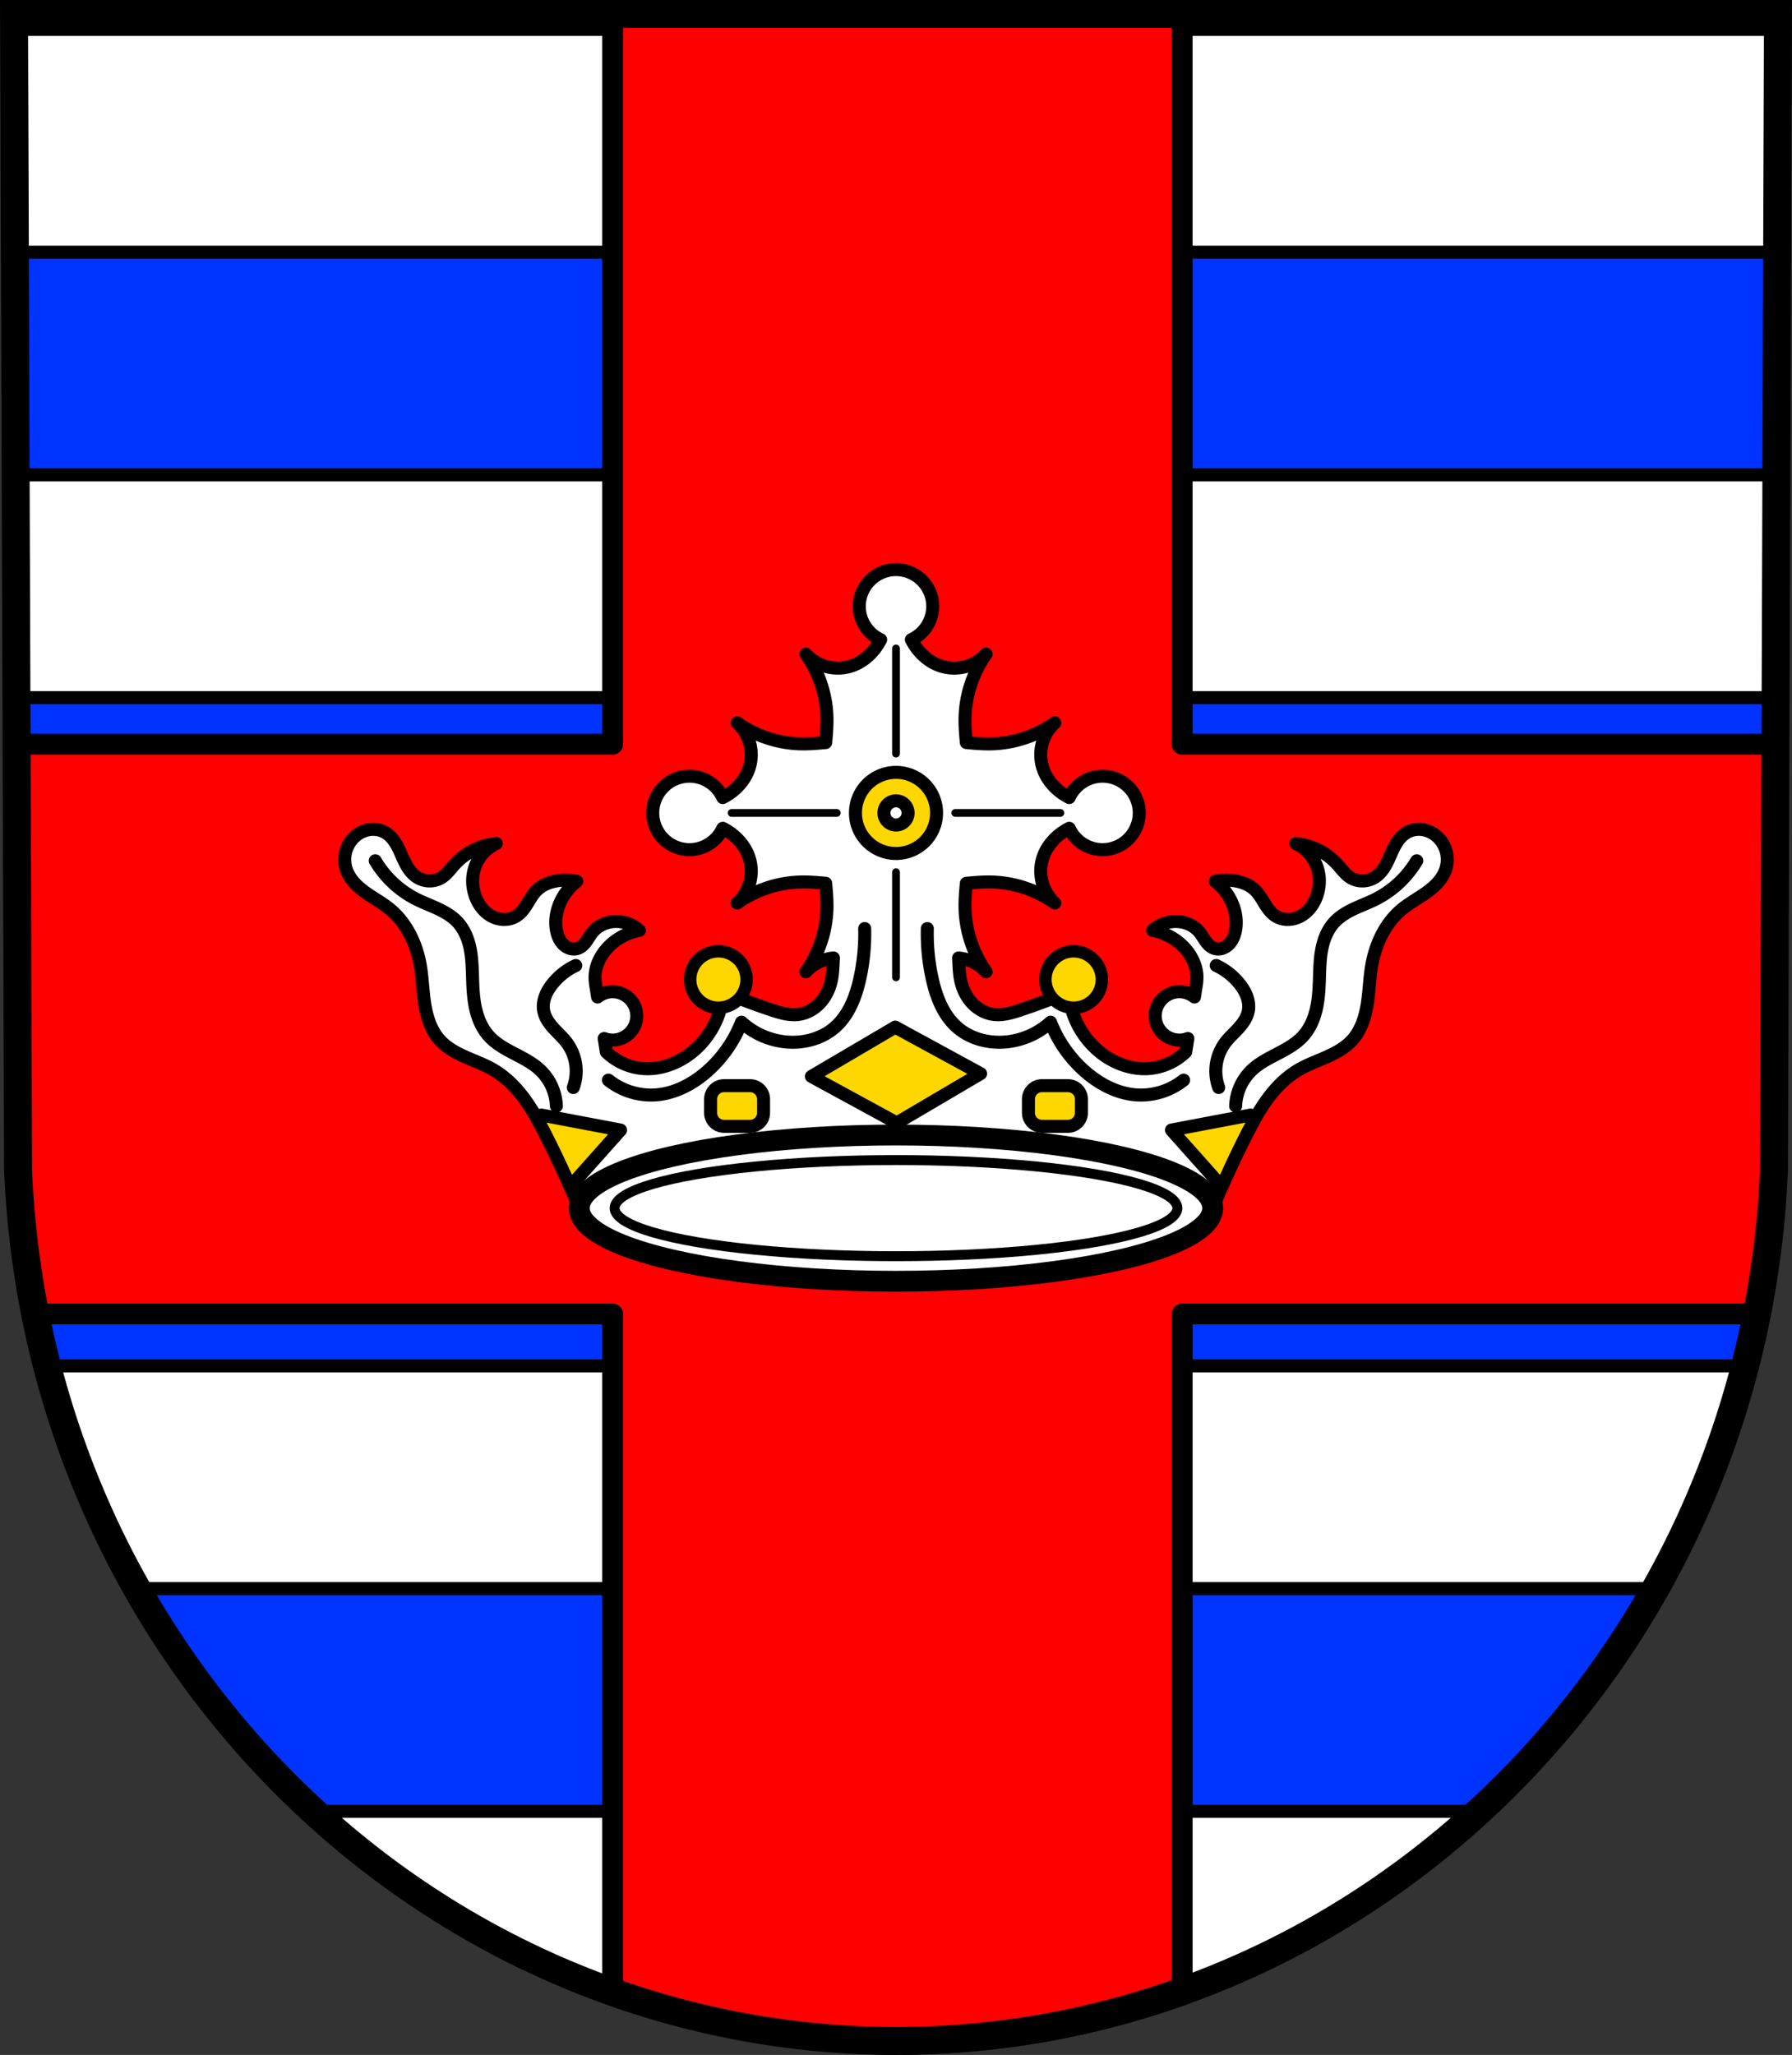 <svg xmlns="http://www.w3.org/2000/svg" width="689.334" height="790.235" viewBox="0 0 182.386 209.083"><rect x="0" y="0" width="182.386" height="209.083" fill="#333333" stroke="none"/><g transform="translate(-3.16 -5.323)"><path style="fill:#03f;fill-opacity:1;fill-rule:evenodd;stroke:none;stroke-width:2.844;stroke-linecap:round;stroke-linejoin:miter;stroke-miterlimit:4;stroke-dasharray:none;stroke-opacity:1" d="m184.12 6.745-.41 117.58c-1.999 49.46-41.478 88.631-89.356 88.659-47.835-.06-87.33-39.246-89.356-88.659l-.41-117.58h89.764z"/><path style="fill:#fff;stroke:#000;stroke-width:5;stroke-linecap:round;stroke-linejoin:round;stroke-miterlimit:4;stroke-dasharray:none;stroke-opacity:1" d="m5.414 11.291.299 85.522h677.91l.297-85.522H5.414zm.598 171.043.299 85.523h676.714l.3-85.523H6.011zm.597 171.045.3 85.521h675.519l.299-85.521H6.609zm11.28 171.045c7.766 30.33 19.36 59.031 34.224 85.521h585.244c14.836-26.487 26.404-55.189 34.145-85.521H17.889zM119.47 695.467c48.16 44.613 108.642 75.182 175.283 85.523h100.06c66.668-10.337 127.143-40.9 175.274-85.523H119.47z" transform="matrix(.265 0 0 .265 3.16 5.323)"/><path style="fill:red;fill-opacity:1;stroke:#000;stroke-width:8;stroke-linecap:round;stroke-linejoin:round;stroke-miterlimit:4;stroke-dasharray:none;stroke-opacity:1" d="M235.295 5.375v280.371H6.373l.572 164.027a361.537 361.537 0 0 0 6.432 54.717h221.918v261.412a326.817 326.817 0 0 0 73.9 16.993l.092.011.092.01c2.272.249 4.55.472 6.834.674l.22.02c2.28.199 4.565.376 6.856.529.013 0 .026.003.04.004h.013c2.153.142 4.313.258 6.476.359.345.016.689.034 1.034.049 2.052.089 4.108.156 6.17.207.431.01.864.018 1.296.027 2.113.044 4.228.074 6.35.076 2.18 0 4.355-.03 6.525-.074l1.028-.021c2.09-.05 4.176-.117 6.258-.205l1.035-.047c2.15-.099 4.298-.212 6.44-.352l.056-.004.152-.012a327.56 327.56 0 0 0 6.858-.525l.03-.002.016-.002c2.268-.198 4.53-.42 6.786-.664.144-.015.289-.03.433-.047a326.815 326.815 0 0 0 73.725-16.898l.03-.01V504.49h221.956a361.925 361.925 0 0 0 6.395-54.717l.572-164.027H454.039V5.375H235.295z" transform="matrix(.265 0 0 .265 3.16 5.323)"/><path style="fill:none;fill-rule:evenodd;stroke:#000;stroke-width:2.844;stroke-linecap:round;stroke-linejoin:miter;stroke-miterlimit:4;stroke-dasharray:none;stroke-opacity:1" d="m184.12 6.745-.41 117.58c-1.999 49.46-41.478 88.631-89.356 88.659-47.835-.06-87.33-39.246-89.356-88.659l-.41-117.58h89.764z"/><path style="fill:#fff;stroke:#000;stroke-width:1.323;stroke-linecap:round;stroke-linejoin:round;stroke-miterlimit:4;stroke-dasharray:none;stroke-opacity:1" d="M94.354 63.279a3.737 3.737 0 0 0-3.737 3.737 3.737 3.737 0 0 0 2.173 3.39 5.99 5.99 0 0 1-.422.705c-.634.91-1.54 1.649-2.597 1.986a4.43 4.43 0 0 1-2.47.06 4.427 4.427 0 0 1-2.113-1.282 11.696 11.696 0 0 1 2.139 6.416c.022.864-.05 1.725-.132 2.586-.86.08-1.721.153-2.585.13a11.695 11.695 0 0 1-6.416-2.138 4.426 4.426 0 0 1 1.281 2.112 4.43 4.43 0 0 1-.059 2.47c-.337 1.058-1.075 1.964-1.986 2.598a5.99 5.99 0 0 1-.706.422 3.737 3.737 0 0 0-3.39-2.173 3.737 3.737 0 0 0-3.736 3.737 3.737 3.737 0 0 0 3.737 3.737 3.737 3.737 0 0 0 3.39-2.173c.244.124.48.265.705.421.91.634 1.649 1.541 1.986 2.598.254.796.274 1.663.059 2.47a4.429 4.429 0 0 1-1.281 2.113 11.696 11.696 0 0 1 6.416-2.139c.864-.023 1.725.05 2.585.131.081.861.154 1.722.132 2.586a11.696 11.696 0 0 1-2.14 6.416 4.427 4.427 0 0 1 2.113-1.281c.225-.06.455-.1.686-.123-.041.748-.05 1.5-.201 2.234-.174.848-.545 1.663-1.126 2.304-.58.641-1.377 1.1-2.234 1.21-.93.12-1.861-.162-2.75-.458a70.194 70.194 0 0 1-4.89-1.834 8.7 8.7 0 0 1-3.36 6.264c-1.39 1.059-3.148 1.683-4.888 1.528a6.086 6.086 0 0 1-3.667-1.68l-.218-1.371a2.458 2.458 0 0 0 .86.158 2.458 2.458 0 0 0 2.458-2.458 2.458 2.458 0 0 0-2.458-2.458 2.458 2.458 0 0 0-1.531.536l-.18-1.13c-.072-.449-.108-.907-.047-1.359.178-1.292.982-2.45 2.033-3.224a6.088 6.088 0 0 1 2.444-1.069 3.535 3.535 0 0 0-2.66-.889c-.79.073-1.565.434-2.076 1.042-.248.294-.43.638-.655.951-.224.313-.508.605-.873.73a1.316 1.316 0 0 1-.756.018 1.627 1.627 0 0 1-.665-.37c-.38-.342-.601-.83-.717-1.33-.219-.94-.087-1.945.28-2.84a5.677 5.677 0 0 1 1.753-2.307 5.492 5.492 0 0 0-2.102-.028c-.704.128-1.398.406-1.917.898-.412.391-.694.895-.993 1.378-.299.483-.632.966-1.108 1.275-.366.238-.803.36-1.24.365a2.716 2.716 0 0 1-1.259-.307c-.776-.399-1.345-1.134-1.664-1.947a4.538 4.538 0 0 1-.292-2.122 4.242 4.242 0 0 1 .75-2.003 4.107 4.107 0 0 1 1.635-1.35 6.615 6.615 0 0 0-4.231 2.114c-.438.482-.817 1.04-1.375 1.375a2.295 2.295 0 0 1-1.32.316 2.444 2.444 0 0 1-1.277-.469c-.367-.269-.655-.634-.888-1.025-.232-.391-.412-.81-.595-1.227-.184-.416-.374-.832-.623-1.213-.248-.381-.56-.728-.95-.965a2.463 2.463 0 0 0-1.243-.348h0a2.566 2.566 0 0 0-.434.03 2.882 2.882 0 0 0-1.531.776 3.148 3.148 0 0 0-.88 1.567 3.211 3.211 0 0 0 .117 1.794c.345.948 1.113 1.68 1.934 2.265.82.586 1.72 1.064 2.496 1.707 1.683 1.397 2.674 3.5 3.055 5.653.234 1.317.257 2.663.465 3.984.209 1.322.627 2.659 1.52 3.654.706.786 1.66 1.304 2.625 1.733.965.428 1.966.785 2.875 1.322 1.25.738 2.29 1.797 3.147 2.968.858 1.172 1.544 2.459 2.2 3.754a103.45 103.45 0 0 1 3.36 7.333h64.469a103.457 103.457 0 0 1 3.36-7.333c.657-1.295 1.342-2.582 2.2-3.754.858-1.171 1.897-2.23 3.147-2.968.91-.537 1.911-.894 2.876-1.322.965-.43 1.918-.947 2.624-1.733.894-.995 1.312-2.332 1.52-3.654.208-1.32.232-2.667.466-3.984.381-2.153 1.372-4.256 3.055-5.653.776-.643 1.675-1.12 2.496-1.707.82-.585 1.589-1.317 1.934-2.265a3.21 3.21 0 0 0 .117-1.794 3.148 3.148 0 0 0-.88-1.567 2.882 2.882 0 0 0-1.531-.775 2.567 2.567 0 0 0-.434-.031 2.463 2.463 0 0 0-1.243.348c-.39.237-.702.584-.95.965-.25.38-.44.797-.623 1.213-.184.416-.363.836-.595 1.227-.232.391-.521.756-.888 1.025-.37.272-.818.44-1.276.469-.459.03-.927-.08-1.32-.316-.559-.335-.938-.893-1.376-1.375a6.614 6.614 0 0 0-4.23-2.113c.65.296 1.22.767 1.633 1.35.418.587.675 1.285.75 2.002a4.539 4.539 0 0 1-.291 2.122c-.319.813-.888 1.548-1.664 1.947-.388.2-.824.31-1.26.307a2.325 2.325 0 0 1-1.239-.365c-.476-.309-.81-.792-1.108-1.275-.298-.483-.58-.987-.993-1.378-.52-.492-1.213-.77-1.917-.898a5.492 5.492 0 0 0-2.102.028c.77.6 1.382 1.404 1.753 2.308.368.894.498 1.898.28 2.84-.116.498-.338.987-.718 1.33-.19.171-.417.303-.665.369a1.314 1.314 0 0 1-.755-.019c-.365-.124-.649-.416-.874-.729-.224-.313-.406-.657-.654-.951-.512-.608-1.285-.97-2.076-1.042a3.536 3.536 0 0 0-2.66.89c.88.17 1.722.537 2.444 1.068 1.051.774 1.855 1.932 2.032 3.224.062.452.025.91-.046 1.36l-.18 1.129a2.458 2.458 0 0 0-1.53-.536 2.458 2.458 0 0 0-2.459 2.458 2.458 2.458 0 0 0 2.458 2.458 2.458 2.458 0 0 0 .86-.158l-.218 1.37a6.086 6.086 0 0 1-3.666 1.68c-1.74.156-3.5-.468-4.89-1.527a8.7 8.7 0 0 1-3.36-6.264 70.194 70.194 0 0 1-4.889 1.834c-.889.296-1.82.578-2.75.458-.857-.11-1.654-.569-2.234-1.21-.58-.641-.952-1.456-1.126-2.304-.15-.733-.16-1.486-.201-2.234.23.023.46.063.685.123.807.215 1.55.665 2.113 1.28a11.696 11.696 0 0 1-2.139-6.415c-.023-.864.05-1.725.131-2.586.861-.08 1.722-.154 2.585-.131 2.287.06 4.55.815 6.416 2.139a4.429 4.429 0 0 1-1.28-2.113 4.427 4.427 0 0 1 .059-2.47c.337-1.057 1.075-1.964 1.986-2.598.225-.156.461-.297.706-.421a3.737 3.737 0 0 0 3.389 2.173 3.737 3.737 0 0 0 3.737-3.737 3.737 3.737 0 0 0-3.737-3.737 3.737 3.737 0 0 0-3.39 2.173 5.99 5.99 0 0 1-.705-.422c-.91-.634-1.65-1.54-1.986-2.597a4.43 4.43 0 0 1-.06-2.47 4.426 4.426 0 0 1 1.281-2.113 11.695 11.695 0 0 1-6.416 2.139c-.863.022-1.724-.05-2.585-.132-.08-.86-.154-1.721-.13-2.585.06-2.286.814-4.55 2.138-6.416a4.429 4.429 0 0 1-2.113 1.281 4.428 4.428 0 0 1-2.47-.059c-1.057-.337-1.964-1.075-2.597-1.986a5.979 5.979 0 0 1-.422-.706 3.737 3.737 0 0 0 2.173-3.39 3.737 3.737 0 0 0-3.737-3.736z"/><path style="fill:none;stroke:#000;stroke-width:.794;stroke-linecap:round;stroke-linejoin:miter;stroke-miterlimit:4;stroke-dasharray:none;stroke-opacity:1" d="M94.354 71.307v10.694M94.354 94.07v10.693M111.082 88.035h-10.694M88.32 88.035H77.626"/><path style="fill:gold;fill-opacity:1;stroke:#000;stroke-width:1.323;stroke-linecap:round;stroke-linejoin:round;stroke-miterlimit:4;stroke-dasharray:none;stroke-opacity:1" d="M94.354 83.908a4.127 4.127 0 0 0-4.127 4.127 4.127 4.127 0 0 0 4.127 4.127 4.127 4.127 0 0 0 4.127-4.127 4.127 4.127 0 0 0-4.127-4.127zm0 2.897a1.23 1.23 0 0 1 1.23 1.23 1.23 1.23 0 0 1-1.23 1.23 1.23 1.23 0 0 1-1.23-1.23 1.23 1.23 0 0 1 1.23-1.23z"/><ellipse style="fill:#fff;fill-opacity:1;stroke:#000;stroke-width:2.117;stroke-linecap:round;stroke-linejoin:round;stroke-miterlimit:4;stroke-dasharray:none;stroke-opacity:1" cx="94.354" cy="128.246" rx="32.234" ry="7.44"/><path style="fill:gold;fill-opacity:1;stroke:#000;stroke-width:1.262;stroke-linecap:round;stroke-linejoin:round;stroke-miterlimit:4;stroke-dasharray:none;stroke-opacity:1" d="M76.275 102.116a2.87 2.87 0 0 0-2.87 2.869 2.87 2.87 0 0 0 2.87 2.87 2.87 2.87 0 0 0 2.87-2.87 2.87 2.87 0 0 0-2.87-2.87zm36.158 0a2.87 2.87 0 0 0-2.87 2.869 2.87 2.87 0 0 0 2.87 2.87 2.87 2.87 0 0 0 2.87-2.87 2.87 2.87 0 0 0-2.87-2.87z"/><path style="fill:gold;fill-opacity:1;stroke:#000;stroke-width:1.323;stroke-linecap:round;stroke-linejoin:round;stroke-miterlimit:4;stroke-dasharray:none;stroke-opacity:1" d="m94.274 109.83-8.527 5.015 8.687 4.733 8.526-5.015zm-17.412 5.956c-.764 0-1.38.616-1.38 1.38v1.378c0 .764.616 1.38 1.38 1.38h2.633c.764 0 1.379-.616 1.379-1.38v-1.378c0-.764-.615-1.38-1.38-1.38zm32.35 0c-.763 0-1.379.616-1.379 1.38v1.378c0 .764.616 1.38 1.38 1.38h2.633c.764 0 1.379-.616 1.379-1.38v-1.378c0-.764-.615-1.38-1.38-1.38zm-50.947 2.988-.401.45c.311.557.608 1.121.895 1.69a103.355 103.355 0 0 1 2.429 5.149l5.131-5.762zm72.177 0-8.053 1.527 5.131 5.762a103.49 103.49 0 0 1 2.429-5.15c.287-.568.584-1.132.895-1.688z"/><path style="fill:none;stroke:#000;stroke-width:1.323;stroke-linecap:round;stroke-linejoin:round;stroke-miterlimit:4;stroke-dasharray:none;stroke-opacity:1" d="M-129.378 115.222a6.982 6.982 0 0 0 4.765 1.504c1.958-.125 3.791-1.09 5.267-2.382a12.902 12.902 0 0 0 3.51-5.016 7.876 7.876 0 0 0 4.515 2.007c1.787.173 3.67-.317 5.015-1.505 1.397-1.233 2.1-3.073 2.508-4.89.378-1.685.547-3.416.502-5.141" transform="translate(194.461)"/><path transform="matrix(-1 0 0 1 -5.753 0)" style="fill:none;stroke:#000;stroke-width:1.323;stroke-linecap:round;stroke-linejoin:round;stroke-miterlimit:4;stroke-dasharray:none;stroke-opacity:1" d="M-129.378 115.222a6.982 6.982 0 0 0 4.765 1.504c1.958-.125 3.791-1.09 5.267-2.382a12.902 12.902 0 0 0 3.51-5.016 7.876 7.876 0 0 0 4.515 2.007c1.787.173 3.67-.317 5.015-1.505 1.397-1.233 2.1-3.073 2.508-4.89.378-1.685.547-3.416.502-5.141"/><path style="fill:none;stroke:#000;stroke-width:1.323;stroke-linecap:round;stroke-linejoin:round;stroke-miterlimit:4;stroke-dasharray:none;stroke-opacity:1" d="M-132.889 115.974a4.867 4.867 0 0 0-.626-4.514c-.405-.549-.921-1.004-1.38-1.508-.459-.504-.873-1.083-1.003-1.752-.095-.489-.032-1.001.135-1.47.167-.47.433-.898.743-1.289a6.623 6.623 0 0 1 2.382-1.88" transform="translate(194.399)"/><path transform="matrix(-1 0 0 1 -5.691 0)" style="fill:none;stroke:#000;stroke-width:1.323;stroke-linecap:round;stroke-linejoin:round;stroke-miterlimit:4;stroke-dasharray:none;stroke-opacity:1" d="M-132.889 115.974a4.867 4.867 0 0 0-.626-4.514c-.405-.549-.921-1.004-1.38-1.508-.459-.504-.873-1.083-1.003-1.752-.095-.489-.032-1.001.135-1.47.167-.47.433-.898.743-1.289a6.623 6.623 0 0 1 2.382-1.88"/><path style="fill:none;stroke:#000;stroke-width:1.323;stroke-linecap:round;stroke-linejoin:round;stroke-miterlimit:4;stroke-dasharray:none;stroke-opacity:1" d="M-153.202 92.902a10.225 10.225 0 0 0 4.138 3.887c.73.372 1.504.655 2.246 1.004s1.464.774 2.017 1.379c.686.75 1.071 1.734 1.264 2.732.193.998.208 2.02.241 3.036.033 1.02.086 2.045.313 3.04.227.995.638 1.966 1.317 2.728.705.791 1.655 1.316 2.595 1.807.94.49 1.905.972 2.672 1.704a5.337 5.337 0 0 1 1.63 3.636" transform="translate(194.557)"/><path transform="matrix(-1 0 0 1 -5.849 0)" style="fill:none;stroke:#000;stroke-width:1.323;stroke-linecap:round;stroke-linejoin:round;stroke-miterlimit:4;stroke-dasharray:none;stroke-opacity:1" d="M-153.202 92.902a10.225 10.225 0 0 0 4.138 3.887c.73.372 1.504.655 2.246 1.004s1.464.774 2.017 1.379c.686.75 1.071 1.734 1.264 2.732.193.998.208 2.02.241 3.036.033 1.02.086 2.045.313 3.04.227.995.638 1.966 1.317 2.728.705.791 1.655 1.316 2.595 1.807.94.49 1.905.972 2.672 1.704a5.337 5.337 0 0 1 1.63 3.636"/><ellipse style="fill:#fff;fill-opacity:1;stroke:#000;stroke-width:1.011;stroke-linecap:round;stroke-linejoin:round;stroke-miterlimit:4;stroke-dasharray:none;stroke-opacity:1" cx="94.354" cy="128.246" rx="28.638" ry="4.891"/></g></svg>